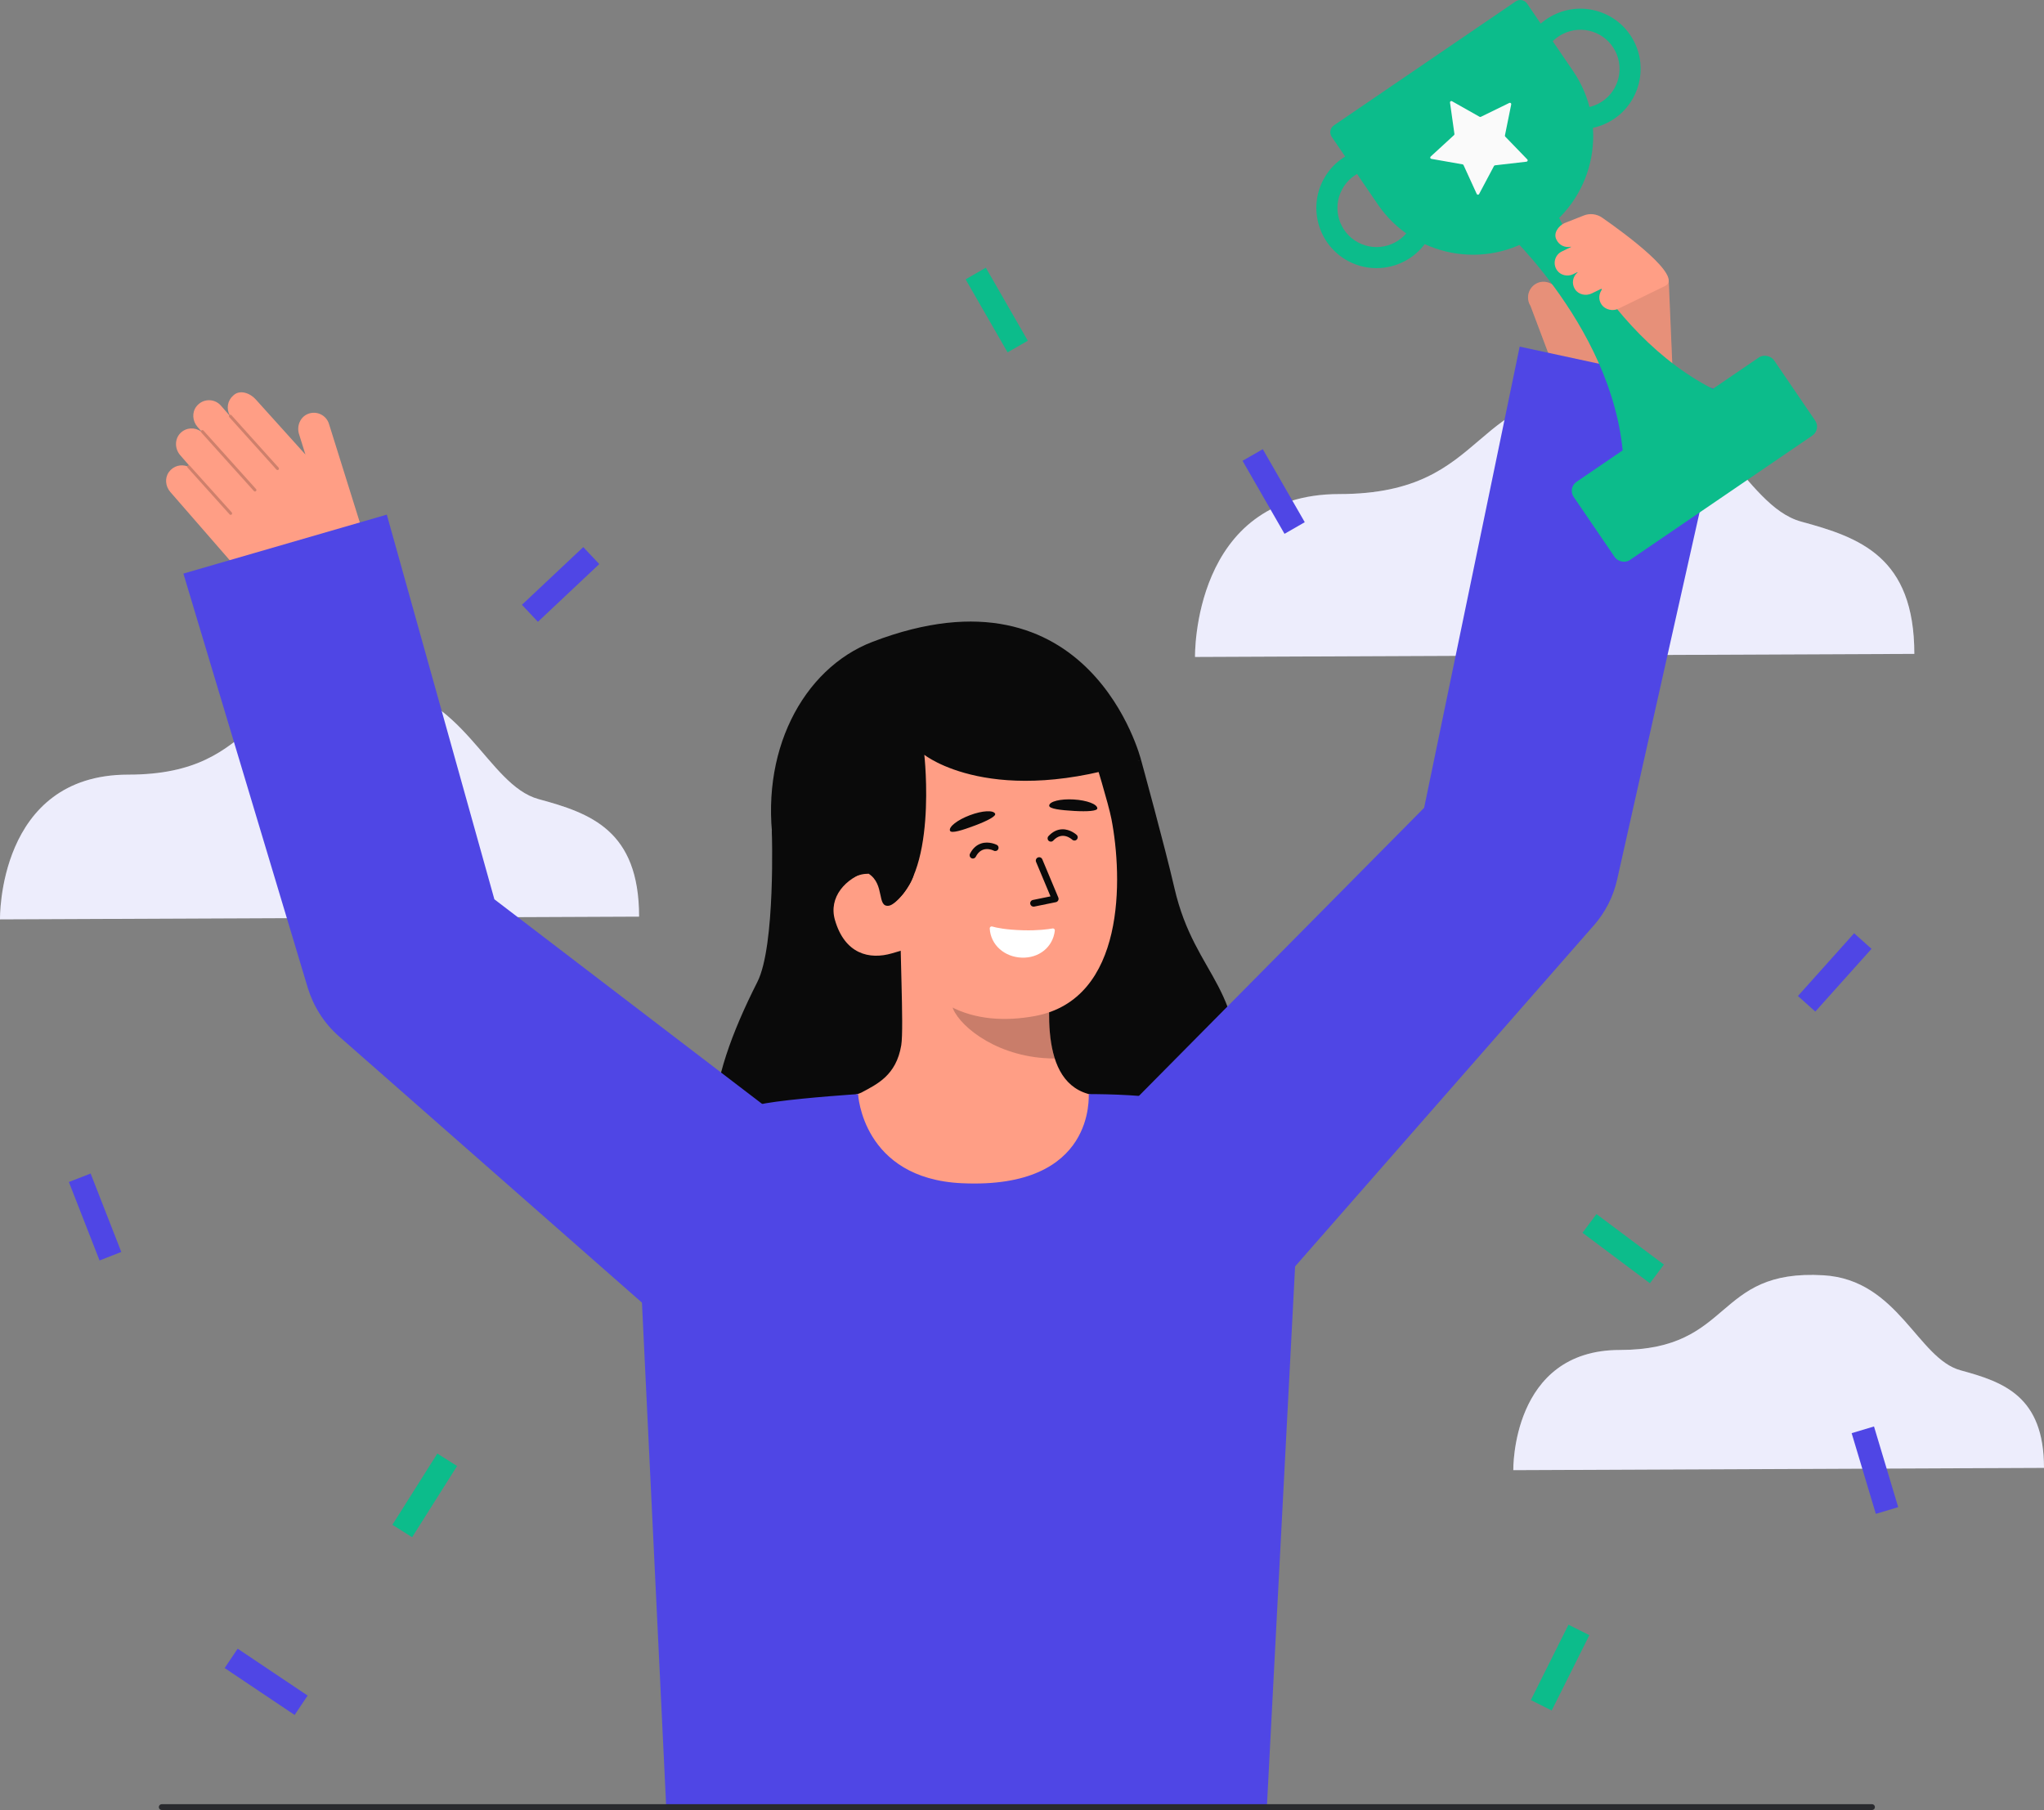 <svg id="Layer_2" data-name="Layer 2" xmlns="http://www.w3.org/2000/svg" viewBox="0 0 700.509 620.375" style="width: 100%; height: 100%;">
  <rect x="0" y="0" width="700.509" height="620.375" fill="#808080" stroke="none"/>
  <g id="Layer_2-2" data-name="Layer 2">
    <g>
      <g>
        <path d="m409.549,225.171s-1.043-55.835,49.435-55.835c53.217,0,43.362-37.783,94.696-34.696,34.696,2.087,43.696,38.735,63.652,44.15,19.957,5.415,38.739,11.986,38.739,45.328l-246.522,1.052Z" fill="#fff"></path>
        <path d="m518.63,503.891s-.77-41.194,36.472-41.194c39.263,0,31.992-27.876,69.865-25.598,25.598,1.54,32.238,28.578,46.961,32.573,14.724,3.995,28.581,8.843,28.581,33.442l-181.879.777Z" fill="#fff"></path>
        <path d="m.001,315.109s-.927-49.607,43.921-49.607c47.281,0,38.525-33.569,84.133-30.826,30.826,1.854,38.822,34.414,56.552,39.225,17.73,4.811,34.418,10.649,34.418,40.272L.001,315.109Z" fill="#fff"></path>
        <path d="m409.549,225.171s-1.043-55.835,49.435-55.835c53.217,0,43.362-37.783,94.696-34.696,34.696,2.087,43.696,38.735,63.652,44.15,19.957,5.415,38.739,11.986,38.739,45.328l-246.522,1.052Z" fill="#4F46E5" opacity=".1"></path>
        <path d="m518.63,503.891s-.77-41.194,36.472-41.194c39.263,0,31.992-27.876,69.865-25.598,25.598,1.54,32.238,28.578,46.961,32.573,14.724,3.995,28.581,8.843,28.581,33.442l-181.879.777Z" fill="#4F46E5" opacity=".1"></path>
        <path d="m.001,315.109s-.927-49.607,43.921-49.607c47.281,0,38.525-33.569,84.133-30.826,30.826,1.854,38.822,34.414,56.552,39.225,17.73,4.811,34.418,10.649,34.418,40.272L.001,315.109Z" fill="#4F46E5" opacity=".1"></path>
      </g>
      <g>
        <g>
          <path d="m264.519,284.72s1.315,39.463-4.953,51.835c-18.045,35.617-21.964,62.658.746,80.714,22.709,18.056,156.637,6.771,162.835-39.806,5.218-39.213-13.466-41.767-20.666-73.122-3.258-14.187-11.409-43.822-11.409-43.822" fill="#0a0a0a"></path>
          <path id="sk" d="m382.302,377.314c-.229-.03-2.77,42.137-51.756,38.461-33.913-2.54-46.004-38.521-46.781-38.521,3.656-.777,9.813-1.907,11.437-2.774,5.34-2.869,11.947-5.855,13.669-16.225.992-5.977-.691-36.555-.173-42.602l52.056,11.619c-.727,12.772-5.818,42.381,12.025,47.621,2.969.867,6.167,1.664,9.524,2.421Z" fill="#ff9e85"></path>
          <path id="sh" d="m361.483,362.793c-.737-2.354-1.176-4.4-1.566-8.079-.697-6.58-.326-12.628.34-18.791-10.516-1.4-20.612-5.823-28.771-12.605-.967,3.57-6.283,19.168-4.811,22.561,2.782,6.413,15.856,16.915,34.807,16.915Z" fill="#0c0c0c" opacity=".22"></path>
          <path d="m354.691,348.239c-20.541,3.799-40.595-2.629-48.529-29.735l-11.624-24.008c-7.934-27.106-.129-53.248,25.393-60.718h0c25.522-7.47,47.252-.921,55.186,26.185,0,0,4.775,15.486,5.796,20.782,3.85,19.973,4.943,61.73-26.224,67.494Z" fill="#ff9e85"></path>
          <path d="m360.748,318.22c.434-.079.807.288.757.727-.645,5.69-5.449,9.491-11.328,9.283s-10.679-4.32-10.983-10.009c-.024-.454.403-.796.839-.668,1.391.41,4.618,1.125,10.575,1.292,5.117.143,8.635-.352,10.14-.625Z" fill="#fff"></path>
          <path id="e1_eb" d="m376.073,277.073c-.008.905-3.389,1.142-7.946.877-4.557-.266-8.612-.713-8.555-1.839.072-1.422,3.844-2.359,8.4-2.093,4.557.266,8.112,1.631,8.1,3.055Z" fill="#0a0a0a"></path>
          <path d="m274.586,305.22l30.07,5.208c16.954-8.874,12.12-51.727,12.12-51.727,0,0,23.493,18.799,74.296,1.818,0,0-17.298-69.15-92.007-40.551-24.09,9.222-39.186,38.213-33.705,71.337,3.841,23.213,9.226,13.915,9.226,13.915Z" fill="#0a0a0a"></path>
          <path d="m305.7,326.748c-7.756,2.27-16.168.259-19.554-11.425-2.249-7.762,3.577-14.392,11.333-16.662l5.518,4.027,9.372,22.108-6.668,1.952Z" fill="#ff9e85"></path>
          <g>
            <g id="e1_n">
              <path d="m354.331,310.748c-.583.057-1.125-.334-1.245-.92-.128-.626.275-1.238.902-1.366l6.036-1.235-4.948-11.813c-.246-.59.031-1.267.621-1.514.589-.246,1.267.031,1.514.62l5.49,13.112c.133.319.117.682-.045.988s-.452.523-.791.593l-7.415,1.518c-.04.008-.08.014-.12.018Z" fill="#0a0a0a"></path>
            </g>
            <path id="e1_eb-2" data-name="e1_eb" d="m341.049,278.912c.36.831-2.634,2.419-6.907,4.025-4.272,1.606-8.161,2.843-8.565,1.79-.511-1.329,2.556-3.715,6.829-5.321,4.272-1.606,8.076-1.8,8.643-.494Z" fill="#0a0a0a"></path>
          </g>
          <path d="m286.277,294.242l.716,11.019c1.839-2.713,4.681-4.752,8.137-5.511.858-.2,1.722-.274,2.571-.286,5.659,3.646,2.673,11.611,6.956,10.963,2.433-.368,7.441-6.686,8.427-10.398.625-2.353-6.338-10.463-6.545-12.889" fill="#0a0a0a"></path>
        </g>
        <g>
          <path d="m524.501,104.813c-1.633-2.623-.752-6.099,1.988-7.612,2.569-1.419,5.824-.347,7.375,2.144l3.868,6.213-1.871-21.835c-.405-2.797.886-6.488,4.053-6.736,2.547-.369,4.622-3.791,7.669-2.286.028-.008,23.939,18.83,24.315,21.424l1.473,34.565c1.596,11.006-35.804,8.804-35.804,8.804l-13.065-34.681Z" fill="#ff9e85"></path>
          <g fill="none" opacity=".1">
            <path d="m524.501,104.813c-1.633-2.623-.752-6.099,1.988-7.612,2.569-1.419,5.824-.347,7.375,2.144l3.868,6.213-1.871-21.835c-.405-2.797.886-6.488,4.053-6.736,2.547-.369,4.622-3.791,7.669-2.286.028-.008,23.939,18.83,24.315,21.424l1.473,34.565c1.596,11.006-35.804,8.804-35.804,8.804l-13.065-34.681Z" fill="#0c0c0c"></path>
          </g>
        </g>
        <g>
          <path d="m122.97,177.961l-10.23-32.687c-.942-3.009-4.265-4.614-7.247-3.388-2.644,1.086-3.867,4.166-3.013,6.893l2.194,7.009-17.015-18.875c-1.855-2.131-5.495-3.561-7.749-1.322-1.941,1.69-2.384,4.456-1.222,6.634-.023.016-.05.024-.069.044-.016.015-.023.034-.037.051l-2.861-3.287c-2.206-2.535-6.251-2.523-8.419.294-1.588,2.062-1.333,5.01.375,6.974l1.217,1.399c-.024.054-.039.112-.042.17-2.089-1.514-5.056-1.378-6.998.548-2.059,2.041-1.998,5.407-.094,7.594l3.024,3.474c-.152-.035-.316-.006-.446.106-.074.067-.114.152-.139.241-2.157-.797-4.74-.196-6.293,1.919-1.512,2.058-1.22,4.939.457,6.866l25.513,29.313c7.301,8.389,18.962,11.508,29.477,7.886h0c9.215-3.175,14.232-13.105,11.321-22.407l-1.705-5.447Z" fill="#ff9e85"></path>
          <g fill="none" opacity=".2">
            <path d="m95.437,160.991c-.206.176-.516.157-.697-.045l-16.158-17.971c-.184-.205-.168-.521.038-.706.179-.189.522-.168.706.038l16.158,17.971c.184.205.168.521-.038.706l-.009.008Z" fill="#0c0c0c"></path>
          </g>
          <g fill="none" opacity=".2">
            <path d="m87.708,168.336c-.206.176-.516.157-.697-.045l-18.033-20.056c-.184-.205-.168-.521.038-.706.189-.168.522-.167.706.038l18.033,20.056c.184.205.168.521-.038.706l-.009.008Z" fill="#0c0c0c"></path>
          </g>
          <g fill="none" opacity=".2">
            <path d="m79.382,176.34c-.206.176-.516.157-.697-.045l-14.385-15.998c-.184-.205-.168-.521.038-.706.211-.182.522-.167.706.038l14.385,15.998c.184.205.168.521-.038.706l-.009.008Z" fill="#0c0c0c"></path>
          </g>
        </g>
        <path d="m520.816,118.806l-32.745,158.068-111.501,112.636,58.544,54.521,110.548-126.216.663-.746c3.776-4.343,6.56-9.66,7.908-15.67l37.533-167.285-70.951-15.307Z" fill="#4F46E5"></path>
        <path id="b_1_b" d="m329.602,405.545c-34.092-1.607-35.527-30.544-35.527-30.544,0,0-16.892,1.092-28.121,2.611-18.384,2.487-30.512,8.721-40.163,18.372-8.978,8.978-6.432,36.988-6.432,36.988l9.012,187.402h205.75l9.728-186.369s11.054-23.65-7.734-43.528c-13.625-14.416-48.797-15.476-62.958-15.474-.231,0,2.873,32.73-43.555,30.541Z" fill="#4F46E5"></path>
        <path d="m169.43,308.232l-36.867-131.846-69.713,20.21,42.618,141.947c1.876,6.18,5.479,12.071,10.688,16.648l.697.613,112.289,98.697,50.727-61.861-110.439-84.407Z" fill="#4F46E5"></path>
        <g>
          <path d="m528.773,79.285l-1.687,1.15c-18.024,12.293-42.6,7.647-54.893-10.376l-15.798-23.163c-.876-1.285-.545-3.036.74-3.913L519.438.49c1.285-.876,3.036-.545,3.913.74l15.798,23.163c12.293,18.024,7.647,42.6-10.376,54.893Z" fill="#0cbc8b"></path>
          <path d="m497.617,34.689l9.463,5.34c.131.074.29.079.425.013l9.764-4.768c.34-.166.724.13.649.501l-2.155,10.65c-.03.147.015.3.119.408l7.552,7.813c.263.272.1.729-.276.772l-10.795,1.242c-.149.017-.281.107-.352.24l-5.097,9.597c-.178.335-.662.32-.82-.024l-4.517-9.883c-.063-.137-.188-.234-.337-.26l-10.702-1.882c-.373-.066-.509-.531-.23-.787l8.003-7.35c.111-.102.164-.252.143-.401l-1.518-10.76c-.053-.375.347-.648.677-.462Z" fill="#fafafa"></path>
          <path d="m531.349,67.908l-7.898,5.387-1.595,1.088-6.303,4.299s42.924,39.229,40.878,86.846l18.83-12.843,1.595-1.088,20.425-13.931c-45.078-15.476-65.933-69.758-65.933-69.758Z" fill="#0cbc8b"></path>
          <rect x="539.139" y="141.004" width="83.116" height="32.446" rx="3.692" ry="3.692" transform="translate(12.368 354.539) rotate(-34.296)" fill="#0cbc8b"></rect>
          <path d="m483.425,88.303c-6.179,4.215-14.446,4.923-21.468,1.129-10.014-5.41-13.759-17.957-8.35-27.971,2.62-4.851,6.973-8.391,12.256-9.968,5.283-1.577,10.864-1.002,15.715,1.618h0c4.851,2.62,8.391,6.973,9.968,12.256,1.577,5.283,1.002,10.864-1.618,15.715-1.616,2.992-3.87,5.425-6.503,7.22Zm-19.231-28.108c-1.746,1.191-3.193,2.79-4.227,4.703-3.515,6.507-1.081,14.66,5.425,18.175,6.507,3.515,14.661,1.081,18.175-5.426,1.703-3.152,2.077-6.779,1.052-10.211-1.025-3.433-3.325-6.261-6.477-7.964h0c-3.152-1.703-6.779-2.076-10.212-1.051-1.35.403-2.606,1.003-3.737,1.774Z" fill="#0cbc8b"></path>
          <path d="m553.281,40.663c-.739.504-1.518.965-2.338,1.379-4.921,2.486-10.516,2.906-15.754,1.184-5.237-1.722-9.49-5.381-11.976-10.303-2.486-4.921-2.906-10.516-1.184-15.753,1.723-5.237,5.383-9.492,10.302-11.976,4.921-2.485,10.516-2.906,15.754-1.184s9.491,5.381,11.976,10.303c4.717,9.339,1.64,20.607-6.781,26.35Zm-19.225-28.112c-2.424,1.653-4.228,4.043-5.16,6.877-1.119,3.403-.846,7.039.769,10.237,1.615,3.198,4.379,5.575,7.782,6.694,3.403,1.119,7.039.846,10.236-.769,6.605-3.335,9.259-11.417,5.926-18.019h0c-1.615-3.198-4.379-5.575-7.782-6.695-3.403-1.119-7.039-.846-10.237.769-.535.27-1.047.573-1.535.905Z" fill="#0cbc8b"></path>
        </g>
        <path d="m548.956,104.495c-1.366-1.881-.921-3.932.099-5.359-.069-.038-.261-.082-.189-.197l-3.33,1.62c-2.013.979-4.545.454-5.763-1.424-1.263-1.948-.769-4.408.906-5.764-.041-.014-.063-.058-.099-.084l-1.368.666c-1.893.921-4.252.485-5.513-1.201-1.697-2.269-.857-5.383,1.558-6.558l3.157-1.536c-.011-.015-.032-.018-.041-.035-.013-.021.001-.047-.006-.07-1.936.454-3.997-.464-4.904-2.328-1.265-2.216.604-4.741,2.646-5.734l6.674-2.63c2.093-.825,4.456-.545,6.302.741,7.862,5.474,28.054,20.261,21.538,23.432l-16.041,7.806c-1.851.901-4.418.32-5.629-1.345Z" fill="#ff9e85"></path>
        <path d="m55.432,620.375h586.129c.552,0,1-.448,1-1,0-.552-.448-1-1-1H55.432c-.552,0-1,.448-1,1,0,.552.448,1,1,1Z" fill="#292a2e"></path>
      </g>
      <g>
        <rect x="28.587" y="402.685" width="8" height="28.869" transform="translate(-149.615 40.486) rotate(-21.349)" fill="#4F46E5"></rect>
        <rect x="614.352" y="329.29" width="28.869" height="8" transform="translate(-38.985 579.329) rotate(-48.152)" fill="#4F46E5"></rect>
        <rect x="552.291" y="413.541" width="8.001" height="28.869" transform="translate(-119.749 616.635) rotate(-53.165)" fill="#0cbc8b"></rect>
        <rect x="177.689" y="196.318" width="28.87" height="8" transform="translate(-85.07 186.095) rotate(-43.259)" fill="#4F46E5"></rect>
        <rect x="432.496" y="154.022" width="8" height="28.87" transform="translate(-25.881 239.965) rotate(-29.894)" fill="#4F46E5"></rect>
        <rect x="131.126" y="508.545" width="28.869" height="8" transform="translate(-365.574 362.109) rotate(-57.746)" fill="#0cbc8b"></rect>
        <rect x="520.235" y="567.568" width="28.869" height="8" transform="translate(-215.595 794.424) rotate(-63.454)" fill="#0cbc8b"></rect>
        <rect x="638.562" y="489.456" width="7.999" height="28.869" transform="translate(-117.634 205.739) rotate(-16.688)" fill="#4F46E5"></rect>
        <rect x="87.212" y="562.007" width="8" height="28.869" transform="translate(-438.344 331.135) rotate(-56.154)" fill="#4F46E5"></rect>
        <rect x="337.587" y="91.829" width="8" height="28.869" transform="translate(-7.515 184.377) rotate(-29.893)" fill="#0cbc8b"></rect>
      </g>
      <g id="eye">
        <path d="m333.419,294.254c-.17,0-.344-.039-.506-.122-.552-.28-.771-.955-.491-1.506.926-1.822,2.226-3.014,3.864-3.541,2.669-.86,5.218.433,5.325.488.549.284.764.96.479,1.51-.284.55-.958.765-1.51.48-.412-.208-4.121-1.938-6.162,2.078-.197.389-.591.613-1,.613Z" fill="#0a0a0a"></path>
      </g>
      <g id="eye-2" data-name="eye">
        <path d="m360.138,288.47c-.272,0-.545-.098-.76-.298-.454-.42-.481-1.129-.062-1.583,1.388-1.5,2.964-2.292,4.685-2.352,2.793-.094,4.901,1.841,4.989,1.924.451.424.473,1.132.049,1.583-.423.452-1.133.473-1.583.05-.339-.313-3.434-2.991-6.495.317-.221.239-.521.359-.823.359Z" fill="#0a0a0a"></path>
      </g>
    </g>
  </g>
</svg>